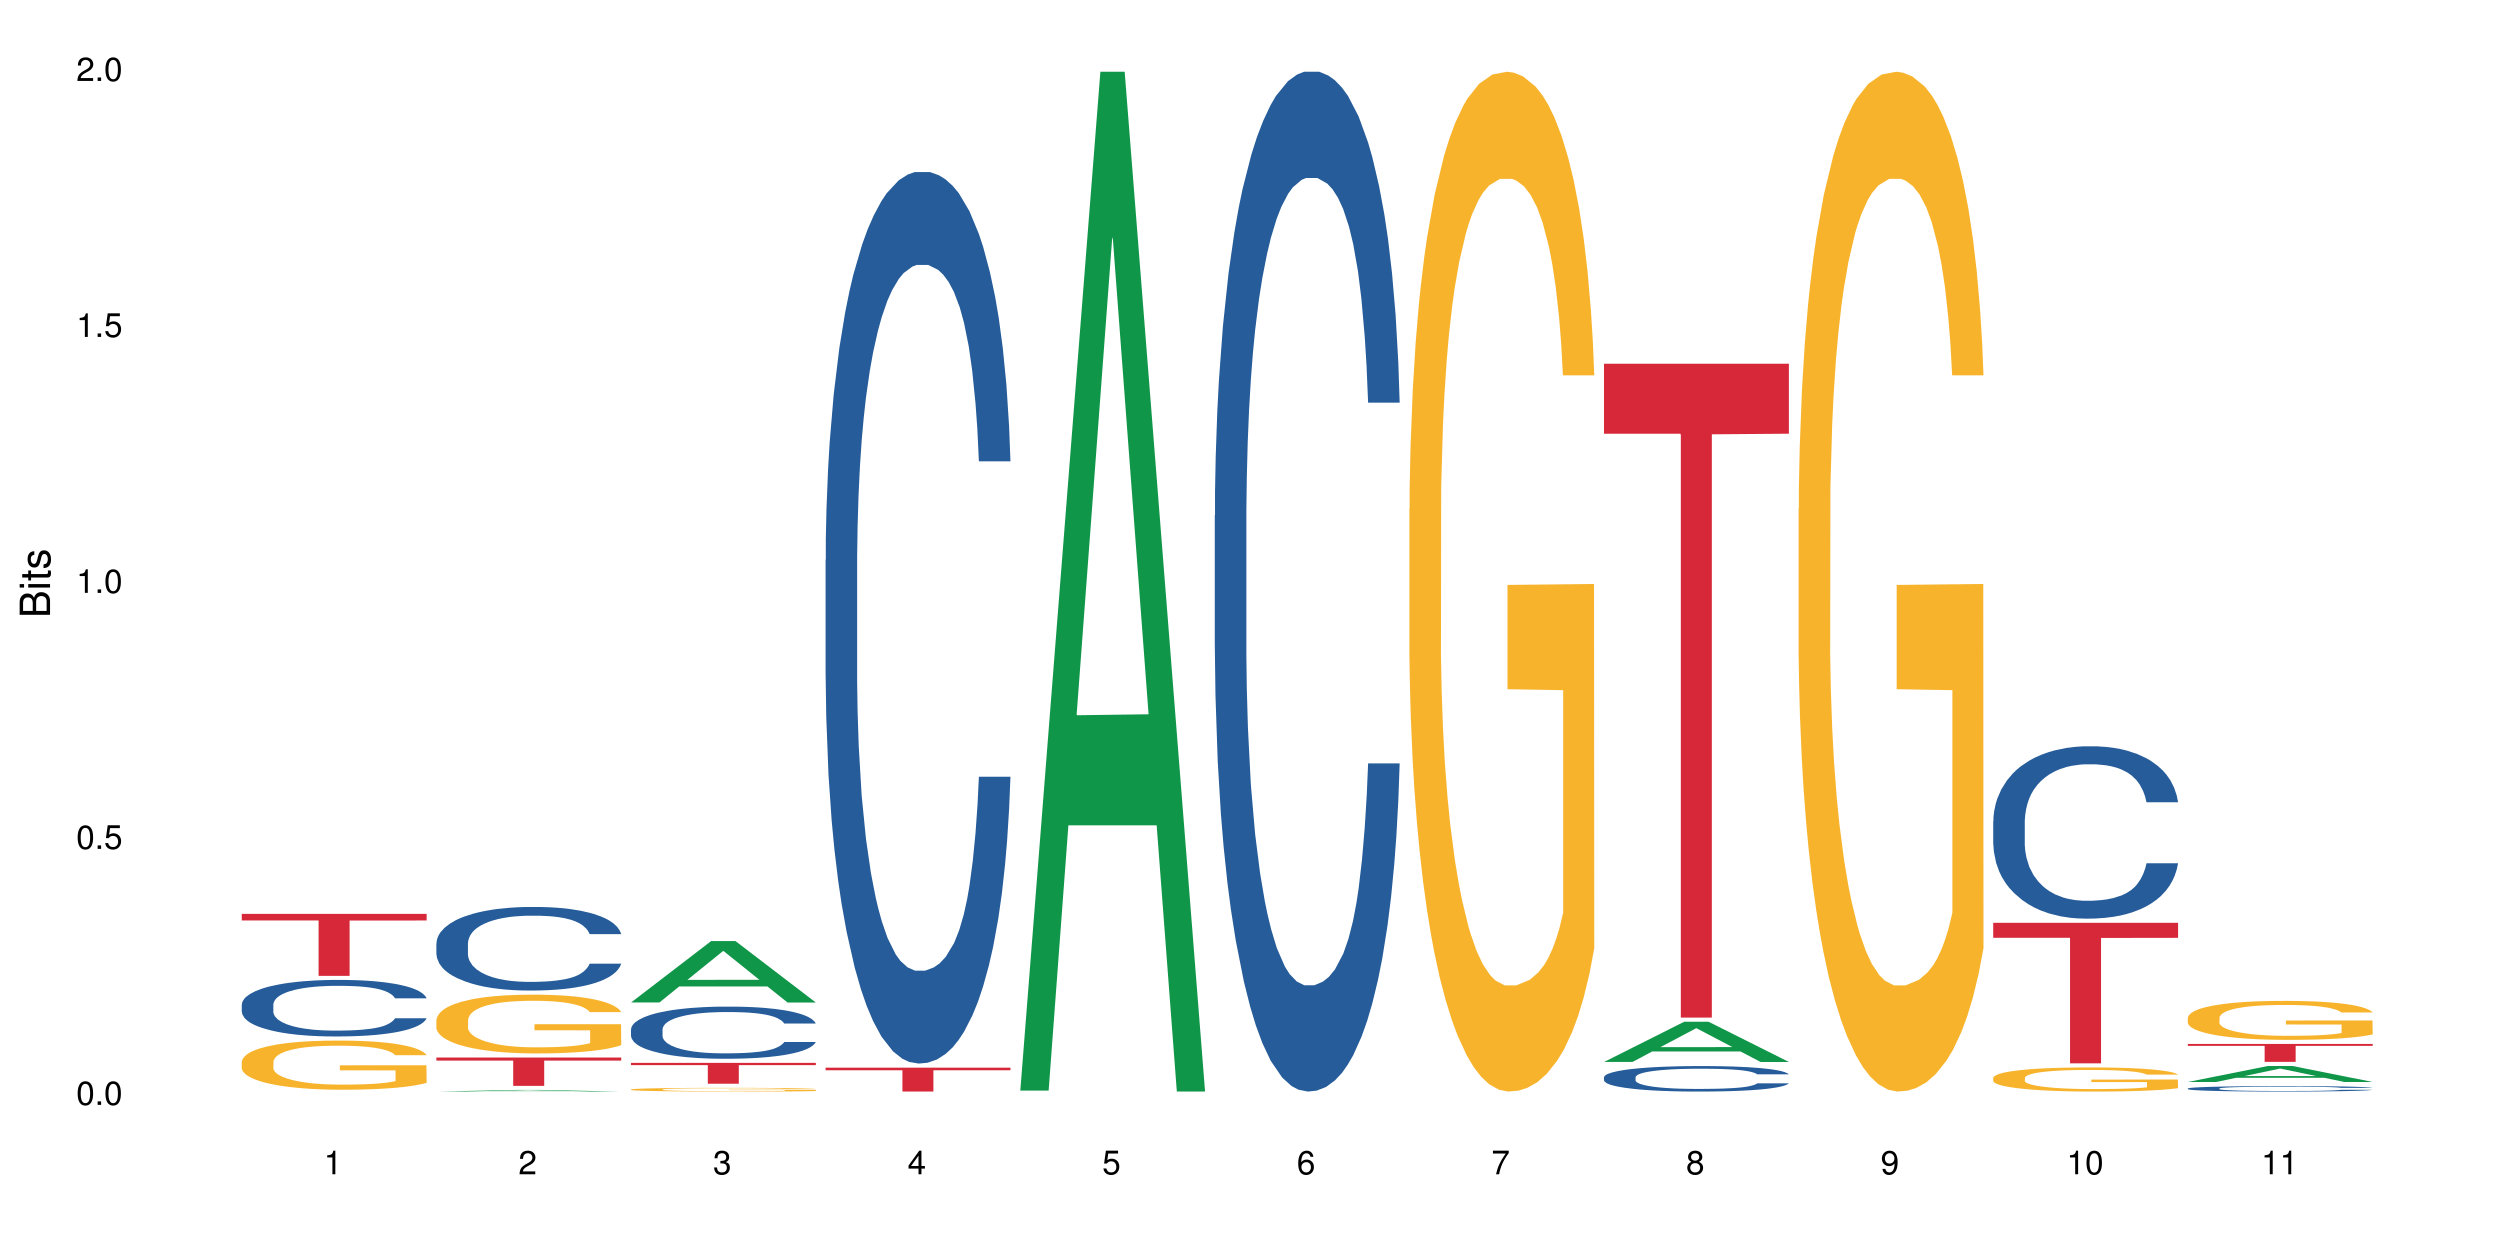<?xml version="1.0" encoding="UTF-8"?>
<svg xmlns="http://www.w3.org/2000/svg" xmlns:xlink="http://www.w3.org/1999/xlink" width="720pt" height="360pt" viewBox="0 0 720 360" version="1.1">
<defs>
<g>
<symbol overflow="visible" id="glyph0-0">
<path style="stroke:none;" d=""/>
</symbol>
<symbol overflow="visible" id="glyph0-1">
<path style="stroke:none;" d="M 2.641 -6.797 C 2 -6.797 1.422 -6.531 1.078 -6.047 C 0.641 -5.453 0.406 -4.547 0.406 -3.297 C 0.406 -1 1.188 0.219 2.641 0.219 C 4.078 0.219 4.859 -1 4.859 -3.234 C 4.859 -4.562 4.656 -5.438 4.203 -6.047 C 3.844 -6.531 3.281 -6.797 2.641 -6.797 Z M 2.641 -6.047 C 3.547 -6.047 4 -5.125 4 -3.312 C 4 -1.375 3.562 -0.484 2.625 -0.484 C 1.734 -0.484 1.281 -1.422 1.281 -3.281 C 1.281 -5.141 1.734 -6.047 2.641 -6.047 Z M 2.641 -6.047 "/>
</symbol>
<symbol overflow="visible" id="glyph0-2">
<path style="stroke:none;" d="M 1.828 -1 L 0.828 -1 L 0.828 0 L 1.828 0 Z M 1.828 -1 "/>
</symbol>
<symbol overflow="visible" id="glyph0-3">
<path style="stroke:none;" d="M 4.562 -6.797 L 1.062 -6.797 L 0.547 -3.094 L 1.328 -3.094 C 1.719 -3.562 2.047 -3.734 2.578 -3.734 C 3.484 -3.734 4.062 -3.109 4.062 -2.094 C 4.062 -1.125 3.484 -0.531 2.578 -0.531 C 1.828 -0.531 1.375 -0.906 1.188 -1.672 L 0.328 -1.672 C 0.453 -1.109 0.547 -0.844 0.75 -0.594 C 1.125 -0.078 1.828 0.219 2.594 0.219 C 3.969 0.219 4.922 -0.781 4.922 -2.219 C 4.922 -3.562 4.031 -4.484 2.719 -4.484 C 2.25 -4.484 1.859 -4.359 1.469 -4.062 L 1.734 -5.969 L 4.562 -5.969 Z M 4.562 -6.797 "/>
</symbol>
<symbol overflow="visible" id="glyph0-4">
<path style="stroke:none;" d="M 2.484 -4.844 L 2.484 0 L 3.328 0 L 3.328 -6.797 L 2.766 -6.797 C 2.469 -5.75 2.281 -5.609 0.984 -5.453 L 0.984 -4.844 Z M 2.484 -4.844 "/>
</symbol>
<symbol overflow="visible" id="glyph0-5">
<path style="stroke:none;" d="M 4.859 -0.828 L 1.281 -0.828 C 1.359 -1.391 1.672 -1.75 2.5 -2.234 L 3.469 -2.75 C 4.406 -3.266 4.906 -3.969 4.906 -4.812 C 4.906 -5.375 4.672 -5.906 4.266 -6.266 C 3.859 -6.625 3.375 -6.797 2.719 -6.797 C 1.859 -6.797 1.219 -6.5 0.844 -5.922 C 0.609 -5.562 0.5 -5.125 0.484 -4.438 L 1.328 -4.438 C 1.359 -4.906 1.406 -5.188 1.531 -5.406 C 1.75 -5.812 2.188 -6.062 2.703 -6.062 C 3.469 -6.062 4.031 -5.516 4.031 -4.781 C 4.031 -4.25 3.719 -3.797 3.125 -3.438 L 2.234 -2.938 C 0.812 -2.141 0.406 -1.5 0.328 0 L 4.859 0 Z M 4.859 -0.828 "/>
</symbol>
<symbol overflow="visible" id="glyph0-6">
<path style="stroke:none;" d="M 2.125 -3.125 L 2.578 -3.125 C 3.516 -3.125 3.984 -2.703 3.984 -1.891 C 3.984 -1.031 3.469 -0.531 2.578 -0.531 C 1.656 -0.531 1.203 -0.984 1.156 -1.969 L 0.312 -1.969 C 0.344 -1.422 0.438 -1.078 0.609 -0.766 C 0.953 -0.109 1.625 0.219 2.547 0.219 C 3.953 0.219 4.859 -0.609 4.859 -1.906 C 4.859 -2.766 4.516 -3.25 3.703 -3.516 C 4.344 -3.766 4.656 -4.25 4.656 -4.938 C 4.656 -6.109 3.875 -6.797 2.578 -6.797 C 1.203 -6.797 0.484 -6.047 0.453 -4.609 L 1.297 -4.609 C 1.312 -5.016 1.344 -5.25 1.453 -5.453 C 1.641 -5.828 2.062 -6.062 2.594 -6.062 C 3.344 -6.062 3.797 -5.625 3.797 -4.906 C 3.797 -4.422 3.609 -4.141 3.25 -3.984 C 3.016 -3.891 2.719 -3.844 2.125 -3.844 Z M 2.125 -3.125 "/>
</symbol>
<symbol overflow="visible" id="glyph0-7">
<path style="stroke:none;" d="M 3.141 -1.625 L 3.141 0 L 3.984 0 L 3.984 -1.625 L 4.984 -1.625 L 4.984 -2.391 L 3.984 -2.391 L 3.984 -6.797 L 3.359 -6.797 L 0.266 -2.516 L 0.266 -1.625 Z M 3.141 -2.391 L 1 -2.391 L 3.141 -5.359 Z M 3.141 -2.391 "/>
</symbol>
<symbol overflow="visible" id="glyph0-8">
<path style="stroke:none;" d="M 4.781 -5.031 C 4.609 -6.141 3.891 -6.797 2.844 -6.797 C 2.094 -6.797 1.422 -6.438 1.031 -5.828 C 0.609 -5.172 0.406 -4.344 0.406 -3.094 C 0.406 -1.953 0.578 -1.234 0.984 -0.625 C 1.359 -0.078 1.953 0.219 2.703 0.219 C 3.984 0.219 4.922 -0.734 4.922 -2.078 C 4.922 -3.344 4.062 -4.234 2.844 -4.234 C 2.172 -4.234 1.641 -3.969 1.281 -3.469 C 1.281 -5.125 1.828 -6.047 2.797 -6.047 C 3.391 -6.047 3.797 -5.672 3.938 -5.031 Z M 2.734 -3.484 C 3.547 -3.484 4.062 -2.922 4.062 -2 C 4.062 -1.156 3.484 -0.531 2.703 -0.531 C 1.922 -0.531 1.328 -1.188 1.328 -2.047 C 1.328 -2.891 1.906 -3.484 2.734 -3.484 Z M 2.734 -3.484 "/>
</symbol>
<symbol overflow="visible" id="glyph0-9">
<path style="stroke:none;" d="M 4.984 -6.797 L 0.438 -6.797 L 0.438 -5.969 L 4.109 -5.969 C 2.5 -3.656 1.828 -2.234 1.328 0 L 2.219 0 C 2.594 -2.172 3.453 -4.047 4.984 -6.094 Z M 4.984 -6.797 "/>
</symbol>
<symbol overflow="visible" id="glyph0-10">
<path style="stroke:none;" d="M 3.75 -3.578 C 4.453 -4 4.688 -4.344 4.688 -4.984 C 4.688 -6.047 3.844 -6.797 2.641 -6.797 C 1.438 -6.797 0.594 -6.047 0.594 -4.984 C 0.594 -4.359 0.828 -4.016 1.516 -3.578 C 0.734 -3.203 0.359 -2.641 0.359 -1.891 C 0.359 -0.641 1.297 0.219 2.641 0.219 C 3.984 0.219 4.922 -0.641 4.922 -1.875 C 4.922 -2.641 4.531 -3.203 3.75 -3.578 Z M 2.641 -6.047 C 3.359 -6.047 3.812 -5.625 3.812 -4.969 C 3.812 -4.344 3.344 -3.922 2.641 -3.922 C 1.922 -3.922 1.453 -4.344 1.453 -4.984 C 1.453 -5.625 1.922 -6.047 2.641 -6.047 Z M 2.641 -3.203 C 3.484 -3.203 4.062 -2.672 4.062 -1.875 C 4.062 -1.062 3.484 -0.531 2.625 -0.531 C 1.797 -0.531 1.219 -1.078 1.219 -1.875 C 1.219 -2.672 1.797 -3.203 2.641 -3.203 Z M 2.641 -3.203 "/>
</symbol>
<symbol overflow="visible" id="glyph0-11">
<path style="stroke:none;" d="M 0.516 -1.547 C 0.672 -0.438 1.406 0.219 2.438 0.219 C 3.188 0.219 3.859 -0.141 4.266 -0.75 C 4.688 -1.406 4.891 -2.25 4.891 -3.484 C 4.891 -4.625 4.703 -5.359 4.312 -5.953 C 3.938 -6.5 3.344 -6.797 2.594 -6.797 C 1.297 -6.797 0.359 -5.844 0.359 -4.516 C 0.359 -3.25 1.234 -2.344 2.453 -2.344 C 3.094 -2.344 3.562 -2.578 4.016 -3.109 C 4 -1.453 3.469 -0.531 2.5 -0.531 C 1.906 -0.531 1.484 -0.906 1.359 -1.547 Z M 2.578 -6.062 C 3.375 -6.062 3.969 -5.406 3.969 -4.531 C 3.969 -3.688 3.375 -3.094 2.547 -3.094 C 1.734 -3.094 1.234 -3.672 1.234 -4.578 C 1.234 -5.438 1.797 -6.062 2.578 -6.062 Z M 2.578 -6.062 "/>
</symbol>
<symbol overflow="visible" id="glyph1-0">
<path style="stroke:none;" d=""/>
</symbol>
<symbol overflow="visible" id="glyph1-1">
<path style="stroke:none;" d="M 0 -0.953 L 0 -4.891 C 0 -5.719 -0.234 -6.344 -0.734 -6.797 C -1.188 -7.234 -1.812 -7.469 -2.5 -7.469 C -3.547 -7.469 -4.188 -7 -4.625 -5.875 C -4.984 -6.672 -5.641 -7.094 -6.531 -7.094 C -7.156 -7.094 -7.734 -6.859 -8.141 -6.391 C -8.562 -5.938 -8.75 -5.344 -8.75 -4.5 L -8.75 -0.953 Z M -4.984 -2.062 L -7.766 -2.062 L -7.766 -4.219 C -7.766 -4.844 -7.688 -5.203 -7.453 -5.5 C -7.219 -5.812 -6.859 -5.969 -6.375 -5.969 C -5.906 -5.969 -5.531 -5.812 -5.297 -5.5 C -5.062 -5.203 -4.984 -4.844 -4.984 -4.219 Z M -0.984 -2.062 L -4 -2.062 L -4 -4.781 C -4 -5.328 -3.859 -5.688 -3.578 -5.953 C -3.297 -6.219 -2.922 -6.359 -2.484 -6.359 C -2.062 -6.359 -1.688 -6.219 -1.406 -5.953 C -1.109 -5.688 -0.984 -5.328 -0.984 -4.781 Z M -0.984 -2.062 "/>
</symbol>
<symbol overflow="visible" id="glyph1-2">
<path style="stroke:none;" d="M -6.281 -1.797 L -6.281 -0.797 L 0 -0.797 L 0 -1.797 Z M -8.75 -1.797 L -8.75 -0.797 L -7.484 -0.797 L -7.484 -1.797 Z M -8.75 -1.797 "/>
</symbol>
<symbol overflow="visible" id="glyph1-3">
<path style="stroke:none;" d="M -6.281 -3.047 L -6.281 -2.016 L -8.016 -2.016 L -8.016 -1.016 L -6.281 -1.016 L -6.281 -0.172 L -5.469 -0.172 L -5.469 -1.016 L -0.719 -1.016 C -0.078 -1.016 0.281 -1.453 0.281 -2.234 C 0.281 -2.469 0.25 -2.719 0.188 -3.047 L -0.641 -3.047 C -0.609 -2.922 -0.594 -2.766 -0.594 -2.562 C -0.594 -2.141 -0.719 -2.016 -1.156 -2.016 L -5.469 -2.016 L -5.469 -3.047 Z M -6.281 -3.047 "/>
</symbol>
<symbol overflow="visible" id="glyph1-4">
<path style="stroke:none;" d="M -4.531 -5.25 C -5.766 -5.25 -6.469 -4.422 -6.469 -2.969 C -6.469 -1.516 -5.719 -0.562 -4.547 -0.562 C -3.562 -0.562 -3.094 -1.062 -2.734 -2.562 L -2.516 -3.484 C -2.344 -4.188 -2.094 -4.469 -1.625 -4.469 C -1.047 -4.469 -0.641 -3.875 -0.641 -3 C -0.641 -2.453 -0.797 -2 -1.062 -1.75 C -1.25 -1.594 -1.422 -1.531 -1.875 -1.469 L -1.875 -0.406 C -0.422 -0.453 0.281 -1.266 0.281 -2.922 C 0.281 -4.5 -0.5 -5.516 -1.719 -5.516 C -2.656 -5.516 -3.172 -4.984 -3.469 -3.734 L -3.703 -2.766 C -3.891 -1.953 -4.156 -1.609 -4.594 -1.609 C -5.172 -1.609 -5.547 -2.125 -5.547 -2.938 C -5.547 -3.75 -5.203 -4.172 -4.531 -4.203 Z M -4.531 -5.25 "/>
</symbol>
</g>
</defs>
<g id="surface78876">
<rect x="0" y="0" width="720" height="360" style="fill:rgb(100%,100%,100%);fill-opacity:1;stroke:none;"/>
<path style=" stroke:none;fill-rule:nonzero;fill:rgb(14.51%,36.078%,60%);fill-opacity:1;" d="M 69.629 289.309 L 69.695 289.297 L 69.695 288.938 L 69.891 288.375 L 70.344 287.66 L 70.797 287.168 L 71.969 286.289 L 73.59 285.441 L 75.277 284.789 L 76.512 284.402 L 77.617 284.105 L 80.148 283.555 L 81.773 283.27 L 83.523 283.02 L 85.668 282.766 L 87.227 282.617 L 90.73 282.379 L 93.328 282.273 L 95.344 282.23 L 99.691 282.23 L 102.289 282.289 L 104.172 282.363 L 106.25 282.484 L 108.004 282.617 L 111.055 282.945 L 113.781 283.359 L 115.016 283.598 L 116.965 284.059 L 118.457 284.504 L 119.496 284.891 L 120.664 285.441 L 121.703 286.113 L 122.484 286.871 L 122.875 287.512 L 113.781 287.512 L 113.328 286.914 L 112.809 286.453 L 111.836 285.844 L 110.859 285.414 L 109.496 284.98 L 108.266 284.699 L 106.574 284.418 L 105.082 284.238 L 103.523 284.105 L 102.031 284.016 L 99.172 283.926 L 95.863 283.926 L 94.629 283.957 L 92.098 284.074 L 90.73 284.18 L 88.785 284.387 L 87.422 284.578 L 85.797 284.879 L 84.695 285.129 L 83.328 285.516 L 82.355 285.859 L 81.254 286.352 L 80.602 286.723 L 80.02 287.137 L 79.5 287.629 L 79.109 288.148 L 78.852 288.699 L 78.719 289.234 L 78.719 291.543 L 78.852 292.078 L 79.176 292.703 L 80.02 293.609 L 81.254 294.398 L 82.68 295.023 L 84.043 295.469 L 84.824 295.676 L 85.863 295.914 L 87.484 296.211 L 89.824 296.512 L 91.188 296.629 L 93.266 296.75 L 95.406 296.809 L 98.266 296.809 L 100.797 296.75 L 102.484 296.676 L 104.238 296.555 L 106.641 296.301 L 108.133 296.062 L 109.434 295.781 L 110.406 295.5 L 111.055 295.262 L 112.031 294.801 L 112.809 294.293 L 113.395 293.773 L 113.781 293.266 L 122.875 293.266 L 122.484 293.863 L 121.898 294.441 L 121.316 294.875 L 120.406 295.395 L 119.367 295.855 L 117.875 296.375 L 116.641 296.719 L 115.016 297.09 L 113.523 297.375 L 111.898 297.625 L 109.496 297.922 L 107.938 298.074 L 106.25 298.207 L 104.238 298.324 L 101.707 298.43 L 98.977 298.488 L 96.445 298.504 L 93.719 298.473 L 91.707 298.414 L 89.043 298.281 L 85.73 298.012 L 83.328 297.73 L 81.445 297.449 L 79.824 297.148 L 78.004 296.75 L 75.668 296.094 L 74.238 295.59 L 73.266 295.172 L 72.16 294.59 L 71.383 294.07 L 70.473 293.238 L 69.824 292.18 L 69.629 291.363 Z M 69.629 289.309 "/>
<path style=" stroke:none;fill-rule:nonzero;fill:rgb(96.863%,70.196%,16.863%);fill-opacity:1;" d="M 69.629 305.746 L 69.695 305.734 L 69.695 305.477 L 69.953 304.895 L 70.602 304.094 L 71.449 303.434 L 72.355 302.914 L 72.941 302.645 L 73.914 302.258 L 74.758 301.973 L 76.902 301.391 L 79.629 300.848 L 81.121 300.613 L 82.809 300.395 L 85.215 300.148 L 86.316 300.059 L 89.691 299.852 L 93.523 299.723 L 97.746 299.684 L 99.691 299.695 L 102.355 299.746 L 105.992 299.891 L 108.07 300.02 L 109.691 300.148 L 111.379 300.316 L 113.457 300.574 L 115.406 300.887 L 116.965 301.195 L 118.523 301.582 L 119.82 301.996 L 120.926 302.449 L 121.898 302.992 L 122.484 303.445 L 122.875 303.898 L 113.848 303.898 L 113.328 303.445 L 112.742 303.098 L 111.77 302.672 L 110.797 302.359 L 109.82 302.113 L 108.004 301.777 L 106.445 301.57 L 104.496 301.391 L 102.613 301.273 L 100.473 301.195 L 99.172 301.172 L 95.73 301.172 L 92.613 301.262 L 90.797 301.363 L 89.5 301.469 L 87.68 301.66 L 86.578 301.816 L 85.926 301.922 L 83.98 302.32 L 82.68 302.684 L 81.965 302.93 L 81.059 303.316 L 80.406 303.664 L 79.695 304.184 L 79.305 304.57 L 78.785 305.449 L 78.719 307.777 L 78.914 308.27 L 79.305 308.801 L 79.824 309.266 L 80.602 309.754 L 81.383 310.129 L 82.746 310.637 L 83.914 310.973 L 84.824 311.191 L 86.578 311.539 L 87.289 311.656 L 88.98 311.891 L 90.73 312.07 L 92.875 312.227 L 94.5 312.305 L 97.094 312.367 L 100.406 312.367 L 104.305 312.289 L 106.77 312.188 L 108.457 312.082 L 109.562 311.992 L 110.926 311.852 L 111.898 311.723 L 112.809 311.578 L 113.914 311.359 L 113.914 308.27 L 97.875 308.258 L 97.875 306.809 L 122.809 306.793 L 122.875 311.852 L 121.512 312.199 L 119.82 312.535 L 118.199 312.793 L 116.512 313.016 L 114.109 313.262 L 112.16 313.414 L 109.172 313.598 L 106.445 313.711 L 103.59 313.789 L 101.055 313.828 L 98.07 313.84 L 95.406 313.816 L 92.551 313.738 L 90.277 313.637 L 88.199 313.504 L 86.121 313.336 L 83.523 313.066 L 81.836 312.848 L 80.082 312.574 L 78.332 312.25 L 76.773 311.902 L 75.734 311.629 L 74.695 311.32 L 73.59 310.934 L 72.551 310.492 L 71.773 310.094 L 71.059 309.641 L 70.539 309.211 L 70.02 308.633 L 69.758 308.164 L 69.629 307.766 Z M 69.629 305.746 "/>
<path style=" stroke:none;fill-rule:nonzero;fill:rgb(83.922%,15.686%,22.353%);fill-opacity:1;" d="M 69.629 263.188 L 122.875 263.188 L 122.875 265.102 L 100.684 265.117 L 100.684 281.051 L 91.754 281.051 L 91.754 265.133 L 91.625 265.102 L 69.629 265.102 Z M 69.629 263.188 "/>
<path style=" stroke:none;fill-rule:nonzero;fill:rgb(6.275%,58.824%,28.235%);fill-opacity:1;" d="M 125.676 314.371 L 125.734 314.371 L 148.77 313.902 L 155.77 313.902 L 178.918 314.371 L 170.785 314.371 L 164.984 314.25 L 139.555 314.25 L 133.867 314.371 L 125.676 314.371 L 142 314.199 L 162.652 314.199 L 152.355 313.98 L 152.129 313.98 L 141.945 314.199 L 142 314.199 Z M 125.676 314.371 "/>
<path style=" stroke:none;fill-rule:nonzero;fill:rgb(14.51%,36.078%,60%);fill-opacity:1;" d="M 125.676 271.684 L 125.742 271.664 L 125.742 271.137 L 125.934 270.301 L 126.391 269.242 L 126.844 268.516 L 128.012 267.219 L 129.637 265.965 L 131.324 264.996 L 132.559 264.426 L 133.664 263.984 L 136.195 263.172 L 137.816 262.754 L 139.57 262.379 L 141.715 262.004 L 143.273 261.785 L 146.777 261.434 L 149.375 261.277 L 151.391 261.215 L 155.738 261.215 L 158.336 261.301 L 160.219 261.41 L 162.297 261.586 L 164.051 261.785 L 167.102 262.27 L 169.828 262.887 L 171.062 263.238 L 173.012 263.918 L 174.504 264.578 L 175.543 265.152 L 176.711 265.965 L 177.75 266.953 L 178.531 268.078 L 178.918 269.023 L 169.828 269.023 L 169.375 268.145 L 168.855 267.461 L 167.883 266.559 L 166.906 265.922 L 165.543 265.281 L 164.309 264.863 L 162.621 264.445 L 161.129 264.184 L 159.57 263.984 L 158.078 263.852 L 155.219 263.723 L 151.906 263.723 L 150.676 263.766 L 148.141 263.941 L 146.777 264.094 L 144.832 264.402 L 143.469 264.688 L 141.844 265.129 L 140.738 265.504 L 139.375 266.074 L 138.402 266.582 L 137.297 267.309 L 136.648 267.855 L 136.066 268.473 L 135.547 269.199 L 135.156 269.969 L 134.895 270.781 L 134.766 271.574 L 134.766 274.984 L 134.895 275.777 L 135.219 276.699 L 136.066 278.043 L 137.297 279.211 L 138.727 280.133 L 140.09 280.793 L 140.871 281.102 L 141.91 281.453 L 143.531 281.895 L 145.871 282.332 L 147.234 282.508 L 149.312 282.684 L 151.453 282.773 L 154.312 282.773 L 156.844 282.684 L 158.531 282.574 L 160.285 282.398 L 162.688 282.023 L 164.18 281.672 L 165.48 281.254 L 166.453 280.836 L 167.102 280.484 L 168.074 279.805 L 168.855 279.055 L 169.441 278.285 L 169.828 277.535 L 178.918 277.535 L 178.531 278.418 L 177.945 279.273 L 177.363 279.914 L 176.453 280.684 L 175.414 281.363 L 173.922 282.137 L 172.688 282.641 L 171.062 283.191 L 169.57 283.609 L 167.945 283.984 L 165.543 284.422 L 163.984 284.645 L 162.297 284.84 L 160.285 285.016 L 157.754 285.172 L 155.023 285.258 L 152.492 285.281 L 149.766 285.238 L 147.754 285.148 L 145.09 284.949 L 141.777 284.555 L 139.375 284.137 L 137.492 283.719 L 135.871 283.277 L 134.051 282.684 L 131.715 281.719 L 130.285 280.969 L 129.312 280.352 L 128.207 279.496 L 127.43 278.727 L 126.52 277.492 L 125.871 275.93 L 125.676 274.723 Z M 125.676 271.684 "/>
<path style=" stroke:none;fill-rule:nonzero;fill:rgb(96.863%,70.196%,16.863%);fill-opacity:1;" d="M 125.676 293.715 L 125.742 293.699 L 125.742 293.387 L 126 292.691 L 126.648 291.734 L 127.492 290.945 L 128.402 290.328 L 128.988 290 L 129.961 289.539 L 130.805 289.199 L 132.949 288.5 L 135.676 287.852 L 137.168 287.574 L 138.855 287.312 L 141.258 287.016 L 142.363 286.91 L 145.738 286.66 L 149.57 286.508 L 153.793 286.461 L 155.738 286.477 L 158.402 286.539 L 162.039 286.707 L 164.117 286.863 L 165.738 287.016 L 167.426 287.219 L 169.504 287.527 L 171.453 287.898 L 173.012 288.27 L 174.57 288.734 L 175.867 289.23 L 176.973 289.77 L 177.945 290.418 L 178.531 290.961 L 178.918 291.5 L 169.895 291.5 L 169.375 290.961 L 168.789 290.543 L 167.816 290.031 L 166.844 289.66 L 165.867 289.367 L 164.051 288.965 L 162.492 288.719 L 160.543 288.5 L 158.66 288.363 L 156.52 288.27 L 155.219 288.238 L 151.777 288.238 L 148.66 288.348 L 146.844 288.473 L 145.543 288.594 L 143.727 288.828 L 142.621 289.012 L 141.973 289.137 L 140.027 289.613 L 138.727 290.047 L 138.012 290.344 L 137.105 290.805 L 136.453 291.223 L 135.738 291.844 L 135.352 292.305 L 134.832 293.359 L 134.766 296.141 L 134.961 296.73 L 135.352 297.363 L 135.871 297.918 L 136.648 298.508 L 137.43 298.957 L 138.793 299.559 L 139.961 299.961 L 140.871 300.223 L 142.621 300.641 L 143.336 300.781 L 145.023 301.059 L 146.777 301.273 L 148.922 301.461 L 150.543 301.555 L 153.141 301.629 L 156.453 301.629 L 160.348 301.539 L 162.816 301.414 L 164.504 301.289 L 165.609 301.184 L 166.973 301.012 L 167.945 300.855 L 168.855 300.688 L 169.961 300.426 L 169.961 296.73 L 153.922 296.715 L 153.922 294.98 L 178.855 294.965 L 178.918 301.012 L 177.555 301.43 L 175.867 301.832 L 174.246 302.141 L 172.555 302.402 L 170.152 302.699 L 168.207 302.883 L 165.219 303.102 L 162.492 303.238 L 159.637 303.332 L 157.102 303.379 L 154.117 303.395 L 151.453 303.363 L 148.598 303.27 L 146.324 303.145 L 144.246 302.992 L 142.168 302.789 L 139.57 302.465 L 137.883 302.203 L 136.129 301.879 L 134.375 301.492 L 132.816 301.074 L 131.777 300.75 L 130.742 300.379 L 129.637 299.914 L 128.598 299.387 L 127.82 298.91 L 127.105 298.367 L 126.586 297.855 L 126.066 297.16 L 125.805 296.605 L 125.676 296.125 Z M 125.676 293.715 "/>
<path style=" stroke:none;fill-rule:nonzero;fill:rgb(83.922%,15.686%,22.353%);fill-opacity:1;" d="M 125.676 304.574 L 178.918 304.574 L 178.918 305.445 L 156.73 305.453 L 156.73 312.723 L 147.801 312.723 L 147.801 305.461 L 147.672 305.445 L 125.676 305.445 Z M 125.676 304.574 "/>
<path style=" stroke:none;fill-rule:nonzero;fill:rgb(6.275%,58.824%,28.235%);fill-opacity:1;" d="M 181.723 288.715 L 181.777 288.699 L 204.816 271.023 L 211.812 271.023 L 234.965 288.734 L 226.832 288.734 L 221.031 284.109 L 195.602 284.109 L 189.914 288.715 L 181.723 288.715 L 198.047 282.199 L 218.695 282.18 L 208.402 273.914 L 208.289 273.898 L 208.172 273.949 L 197.992 282.18 L 198.047 282.199 Z M 181.723 288.715 "/>
<path style=" stroke:none;fill-rule:nonzero;fill:rgb(14.51%,36.078%,60%);fill-opacity:1;" d="M 181.723 296.445 L 181.785 296.43 L 181.785 296.102 L 181.98 295.582 L 182.438 294.922 L 182.891 294.469 L 184.059 293.66 L 185.684 292.879 L 187.371 292.273 L 188.605 291.918 L 189.707 291.641 L 192.242 291.133 L 193.863 290.875 L 195.617 290.641 L 197.762 290.406 L 199.32 290.27 L 202.824 290.051 L 205.422 289.953 L 207.434 289.914 L 211.785 289.914 L 214.383 289.969 L 216.266 290.035 L 218.344 290.145 L 220.098 290.27 L 223.148 290.57 L 225.875 290.957 L 227.109 291.176 L 229.059 291.602 L 230.551 292.012 L 231.59 292.371 L 232.758 292.879 L 233.797 293.496 L 234.578 294.195 L 234.965 294.785 L 225.875 294.785 L 225.422 294.234 L 224.902 293.809 L 223.926 293.246 L 222.953 292.848 L 221.59 292.453 L 220.355 292.191 L 218.668 291.93 L 217.176 291.766 L 215.617 291.641 L 214.121 291.559 L 211.266 291.477 L 207.953 291.477 L 206.723 291.504 L 204.188 291.613 L 202.824 291.711 L 200.875 291.902 L 199.512 292.082 L 197.891 292.355 L 196.785 292.59 L 195.422 292.945 L 194.449 293.262 L 193.344 293.715 L 192.695 294.059 L 192.109 294.441 L 191.59 294.895 L 191.203 295.375 L 190.941 295.883 L 190.812 296.375 L 190.812 298.504 L 190.941 298.996 L 191.266 299.574 L 192.109 300.41 L 193.344 301.137 L 194.773 301.715 L 196.137 302.125 L 196.918 302.316 L 197.953 302.539 L 199.578 302.812 L 201.914 303.086 L 203.281 303.195 L 205.355 303.305 L 207.5 303.359 L 210.355 303.359 L 212.891 303.305 L 214.578 303.238 L 216.332 303.129 L 218.734 302.895 L 220.227 302.676 L 221.523 302.414 L 222.5 302.152 L 223.148 301.934 L 224.121 301.508 L 224.902 301.043 L 225.484 300.562 L 225.875 300.094 L 234.965 300.094 L 234.578 300.645 L 233.992 301.18 L 233.406 301.578 L 232.5 302.059 L 231.461 302.484 L 229.965 302.965 L 228.734 303.277 L 227.109 303.621 L 225.617 303.883 L 223.992 304.117 L 221.59 304.391 L 220.031 304.527 L 218.344 304.652 L 216.332 304.762 L 213.797 304.855 L 211.07 304.91 L 208.539 304.926 L 205.812 304.898 L 203.801 304.844 L 201.137 304.719 L 197.824 304.473 L 195.422 304.211 L 193.539 303.949 L 191.918 303.676 L 190.098 303.305 L 187.762 302.703 L 186.332 302.234 L 185.359 301.852 L 184.254 301.316 L 183.477 300.836 L 182.566 300.066 L 181.918 299.094 L 181.723 298.34 Z M 181.723 296.445 "/>
<path style=" stroke:none;fill-rule:nonzero;fill:rgb(96.863%,70.196%,16.863%);fill-opacity:1;" d="M 181.723 313.758 L 181.785 313.758 L 181.785 313.738 L 182.047 313.695 L 182.695 313.633 L 183.539 313.586 L 184.449 313.547 L 185.035 313.523 L 186.008 313.496 L 186.852 313.473 L 188.996 313.43 L 191.723 313.391 L 193.215 313.371 L 194.902 313.355 L 197.305 313.336 L 198.41 313.328 L 201.785 313.312 L 205.617 313.305 L 209.836 313.301 L 211.785 313.301 L 214.449 313.305 L 218.082 313.316 L 220.16 313.328 L 221.785 313.336 L 223.473 313.348 L 225.551 313.367 L 227.5 313.391 L 229.059 313.414 L 230.617 313.445 L 231.914 313.477 L 233.02 313.512 L 233.992 313.551 L 234.578 313.586 L 234.965 313.621 L 225.941 313.621 L 225.422 313.586 L 224.836 313.559 L 223.863 313.527 L 222.891 313.504 L 221.914 313.484 L 220.098 313.461 L 218.539 313.445 L 216.59 313.43 L 214.707 313.422 L 212.566 313.414 L 207.824 313.414 L 204.707 313.422 L 202.891 313.43 L 201.59 313.438 L 199.773 313.449 L 198.668 313.461 L 198.02 313.469 L 196.07 313.5 L 194.773 313.527 L 194.059 313.547 L 193.148 313.574 L 192.5 313.602 L 191.785 313.641 L 191.398 313.672 L 190.879 313.738 L 190.812 313.914 L 191.008 313.949 L 191.398 313.988 L 191.918 314.023 L 192.695 314.062 L 193.477 314.09 L 194.84 314.129 L 196.008 314.152 L 196.918 314.172 L 198.668 314.195 L 199.383 314.207 L 201.07 314.223 L 202.824 314.238 L 204.969 314.25 L 206.59 314.254 L 209.188 314.258 L 212.5 314.258 L 216.395 314.254 L 218.863 314.246 L 220.551 314.238 L 221.656 314.23 L 223.02 314.219 L 223.992 314.211 L 224.902 314.199 L 226.004 314.184 L 226.004 313.949 L 209.969 313.949 L 209.969 313.84 L 234.902 313.84 L 234.965 314.219 L 233.602 314.246 L 231.914 314.273 L 230.293 314.293 L 228.602 314.309 L 226.199 314.328 L 224.254 314.34 L 221.266 314.352 L 218.539 314.359 L 215.68 314.367 L 213.148 314.371 L 210.164 314.371 L 207.5 314.367 L 204.645 314.363 L 202.371 314.355 L 198.215 314.332 L 195.617 314.312 L 193.93 314.297 L 190.422 314.25 L 188.863 314.223 L 187.824 314.203 L 186.785 314.18 L 185.684 314.152 L 184.645 314.117 L 183.863 314.086 L 183.152 314.055 L 182.633 314.02 L 182.113 313.977 L 181.852 313.941 L 181.723 313.91 Z M 181.723 313.758 "/>
<path style=" stroke:none;fill-rule:nonzero;fill:rgb(83.922%,15.686%,22.353%);fill-opacity:1;" d="M 181.723 306.105 L 234.965 306.105 L 234.965 306.75 L 212.777 306.754 L 212.777 312.121 L 203.848 312.121 L 203.848 306.762 L 203.719 306.75 L 181.723 306.75 Z M 181.723 306.105 "/>
<path style=" stroke:none;fill-rule:nonzero;fill:rgb(14.51%,36.078%,60%);fill-opacity:1;" d="M 237.77 161.266 L 237.832 161.031 L 237.832 155.398 L 238.027 146.48 L 238.484 135.215 L 238.938 127.469 L 240.105 113.621 L 241.73 100.242 L 243.418 89.918 L 244.652 83.816 L 245.754 79.121 L 248.289 70.438 L 249.91 65.977 L 251.664 61.988 L 253.805 57.996 L 255.363 55.652 L 258.871 51.895 L 261.469 50.254 L 263.48 49.547 L 267.832 49.547 L 270.43 50.488 L 272.312 51.66 L 274.391 53.539 L 276.145 55.652 L 279.195 60.812 L 281.922 67.387 L 283.156 71.141 L 285.105 78.418 L 286.598 85.457 L 287.637 91.559 L 288.805 100.242 L 289.844 110.805 L 290.621 122.773 L 291.012 132.867 L 281.922 132.867 L 281.469 123.48 L 280.949 116.203 L 279.973 106.582 L 279 99.773 L 277.637 92.969 L 276.402 88.508 L 274.715 84.051 L 273.223 81.234 L 271.664 79.121 L 270.168 77.711 L 267.312 76.305 L 264 76.305 L 262.766 76.773 L 260.234 78.652 L 258.871 80.293 L 256.922 83.578 L 255.559 86.633 L 253.938 91.324 L 252.832 95.316 L 251.469 101.418 L 250.496 106.816 L 249.391 114.559 L 248.742 120.43 L 248.156 127 L 247.637 134.746 L 247.25 142.961 L 246.988 151.645 L 246.859 160.094 L 246.859 196.469 L 246.988 204.918 L 247.312 214.777 L 248.156 229.094 L 249.391 241.531 L 250.82 251.391 L 252.184 258.43 L 252.961 261.719 L 254 265.473 L 255.625 270.168 L 257.961 274.859 L 259.324 276.738 L 261.402 278.617 L 263.547 279.555 L 266.402 279.555 L 268.938 278.617 L 270.625 277.441 L 272.379 275.562 L 274.781 271.574 L 276.273 267.82 L 277.57 263.359 L 278.547 258.902 L 279.195 255.145 L 280.168 247.871 L 280.949 239.891 L 281.531 231.676 L 281.922 223.695 L 291.012 223.695 L 290.621 233.082 L 290.039 242.238 L 289.453 249.043 L 288.547 257.258 L 287.508 264.535 L 286.012 272.746 L 284.777 278.145 L 283.156 284.012 L 281.664 288.473 L 280.039 292.461 L 277.637 297.156 L 276.078 299.504 L 274.391 301.617 L 272.379 303.492 L 269.844 305.137 L 267.117 306.074 L 264.586 306.309 L 261.859 305.84 L 259.844 304.902 L 257.184 302.789 L 253.871 298.566 L 251.469 294.105 L 249.586 289.645 L 247.961 284.953 L 246.145 278.617 L 243.809 268.289 L 242.379 260.309 L 241.406 253.738 L 240.301 244.582 L 239.523 236.371 L 238.613 223.227 L 237.965 206.562 L 237.77 193.652 Z M 237.77 161.266 "/>
<path style=" stroke:none;fill-rule:nonzero;fill:rgb(83.922%,15.686%,22.353%);fill-opacity:1;" d="M 237.77 307.488 L 291.012 307.488 L 291.012 308.227 L 268.82 308.234 L 268.82 314.371 L 259.895 314.371 L 259.895 308.238 L 259.766 308.227 L 237.77 308.227 Z M 237.77 307.488 "/>
<path style=" stroke:none;fill-rule:nonzero;fill:rgb(6.275%,58.824%,28.235%);fill-opacity:1;" d="M 293.816 314.094 L 293.871 313.82 L 316.91 20.664 L 323.906 20.664 L 347.059 314.371 L 338.926 314.371 L 333.121 237.703 L 307.695 237.703 L 302.008 314.094 L 293.816 314.094 L 310.141 205.988 L 330.789 205.711 L 320.492 68.648 L 320.379 68.375 L 320.266 69.199 L 310.082 205.711 L 310.141 205.988 Z M 293.816 314.094 "/>
<path style=" stroke:none;fill-rule:nonzero;fill:rgb(14.51%,36.078%,60%);fill-opacity:1;" d="M 349.859 148.457 L 349.926 148.188 L 349.926 141.742 L 350.121 131.543 L 350.574 118.656 L 351.031 109.797 L 352.199 93.957 L 353.82 78.652 L 355.512 66.84 L 356.742 59.859 L 357.848 54.492 L 360.379 44.559 L 362.004 39.457 L 363.758 34.891 L 365.898 30.328 L 367.457 27.645 L 370.965 23.348 L 373.562 21.469 L 375.574 20.664 L 379.926 20.664 L 382.523 21.738 L 384.406 23.078 L 386.484 25.227 L 388.234 27.645 L 391.289 33.551 L 394.016 41.066 L 395.25 45.363 L 397.195 53.684 L 398.691 61.738 L 399.73 68.719 L 400.898 78.652 L 401.938 90.734 L 402.715 104.426 L 403.105 115.969 L 394.016 115.969 L 393.559 105.23 L 393.039 96.91 L 392.066 85.902 L 391.094 78.117 L 389.73 70.332 L 388.496 65.23 L 386.809 60.129 L 385.312 56.906 L 383.754 54.492 L 382.262 52.879 L 379.406 51.27 L 376.094 51.27 L 374.859 51.805 L 372.328 53.953 L 370.965 55.832 L 369.016 59.59 L 367.652 63.082 L 366.027 68.449 L 364.926 73.016 L 363.562 79.996 L 362.586 86.172 L 361.484 95.031 L 360.836 101.742 L 360.25 109.258 L 359.73 118.117 L 359.34 127.516 L 359.082 137.449 L 358.953 147.113 L 358.953 188.727 L 359.082 198.391 L 359.406 209.668 L 360.25 226.043 L 361.484 240.273 L 362.914 251.547 L 364.277 259.602 L 365.055 263.359 L 366.094 267.656 L 367.719 273.027 L 370.055 278.395 L 371.418 280.543 L 373.496 282.691 L 375.641 283.766 L 378.496 283.766 L 381.027 282.691 L 382.715 281.348 L 384.469 279.199 L 386.871 274.637 L 388.367 270.34 L 389.664 265.242 L 390.637 260.141 L 391.289 255.844 L 392.262 247.52 L 393.039 238.395 L 393.625 228.996 L 394.016 219.867 L 403.105 219.867 L 402.715 230.609 L 402.133 241.078 L 401.547 248.863 L 400.637 258.262 L 399.598 266.582 L 398.105 275.98 L 396.871 282.152 L 395.25 288.867 L 393.754 293.969 L 392.133 298.531 L 389.73 303.898 L 388.172 306.586 L 386.484 309 L 384.469 311.148 L 381.938 313.027 L 379.211 314.102 L 376.68 314.371 L 373.949 313.832 L 371.938 312.762 L 369.277 310.344 L 365.965 305.512 L 363.562 300.41 L 361.68 295.309 L 360.055 289.941 L 358.238 282.691 L 355.898 270.879 L 354.473 261.75 L 353.496 254.234 L 352.395 243.762 L 351.613 234.367 L 350.707 219.332 L 350.055 200.27 L 349.859 185.504 Z M 349.859 148.457 "/>
<path style=" stroke:none;fill-rule:nonzero;fill:rgb(96.863%,70.196%,16.863%);fill-opacity:1;" d="M 405.906 146.461 L 405.973 146.191 L 405.973 140.828 L 406.23 128.758 L 406.883 112.129 L 407.727 98.449 L 408.633 87.719 L 409.219 82.086 L 410.191 74.039 L 411.039 68.141 L 413.18 56.07 L 415.906 44.805 L 417.402 39.977 L 419.09 35.414 L 421.492 30.32 L 422.594 28.441 L 425.973 24.148 L 429.801 21.469 L 434.023 20.664 L 435.973 20.93 L 438.633 22.004 L 442.27 24.953 L 444.348 27.637 L 445.969 30.32 L 447.66 33.805 L 449.738 39.172 L 451.684 45.609 L 453.242 52.047 L 454.801 60.094 L 456.102 68.676 L 457.203 78.062 L 458.176 89.328 L 458.762 98.715 L 459.152 108.105 L 450.125 108.105 L 449.605 98.715 L 449.023 91.477 L 448.047 82.625 L 447.074 76.188 L 446.102 71.09 L 444.281 64.117 L 442.723 59.824 L 440.777 56.07 L 438.895 53.656 L 436.75 52.047 L 435.453 51.508 L 432.012 51.508 L 428.895 53.387 L 427.074 55.531 L 425.777 57.68 L 423.957 61.703 L 422.855 64.922 L 422.207 67.066 L 420.258 75.383 L 418.957 82.891 L 418.246 87.988 L 417.336 96.035 L 416.688 103.277 L 415.973 114.004 L 415.582 122.051 L 415.062 140.293 L 414.996 188.574 L 415.191 198.766 L 415.582 209.762 L 416.102 219.418 L 416.883 229.609 L 417.66 237.391 L 419.023 247.852 L 420.191 254.824 L 421.102 259.383 L 422.855 266.625 L 423.57 269.039 L 425.258 273.867 L 427.012 277.625 L 429.152 280.844 L 430.777 282.453 L 433.375 283.793 L 436.684 283.793 L 440.582 282.184 L 443.047 280.039 L 444.738 277.891 L 445.84 276.016 L 447.203 273.062 L 448.18 270.383 L 449.086 267.43 L 450.191 262.871 L 450.191 198.766 L 434.152 198.496 L 434.152 168.457 L 459.086 168.188 L 459.152 273.062 L 457.789 280.305 L 456.102 287.281 L 454.477 292.645 L 452.789 297.203 L 450.387 302.301 L 448.438 305.52 L 445.449 309.273 L 442.723 311.688 L 439.867 313.297 L 437.336 314.102 L 434.348 314.371 L 431.684 313.836 L 428.828 312.227 L 426.555 310.078 L 424.477 307.398 L 422.398 303.91 L 419.805 298.277 L 418.113 293.719 L 416.363 288.086 L 414.609 281.379 L 413.051 274.137 L 412.012 268.504 L 410.973 262.066 L 409.867 254.02 L 408.828 244.898 L 408.051 236.586 L 407.336 227.195 L 406.816 218.344 L 406.297 206.277 L 406.039 196.621 L 405.906 188.305 Z M 405.906 146.461 "/>
<path style=" stroke:none;fill-rule:nonzero;fill:rgb(6.275%,58.824%,28.235%);fill-opacity:1;" d="M 461.953 305.844 L 462.012 305.832 L 485.051 294.258 L 492.047 294.258 L 515.199 305.852 L 507.062 305.852 L 501.262 302.828 L 475.832 302.828 L 470.145 305.844 L 461.953 305.844 L 478.281 301.574 L 498.93 301.562 L 488.633 296.152 L 488.52 296.141 L 488.406 296.172 L 478.223 301.562 L 478.281 301.574 Z M 461.953 305.844 "/>
<path style=" stroke:none;fill-rule:nonzero;fill:rgb(14.51%,36.078%,60%);fill-opacity:1;" d="M 461.953 310.227 L 462.02 310.219 L 462.02 310.059 L 462.215 309.805 L 462.668 309.48 L 463.121 309.258 L 464.293 308.863 L 465.914 308.48 L 467.602 308.188 L 468.836 308.012 L 469.941 307.879 L 472.473 307.629 L 474.098 307.504 L 475.848 307.387 L 477.992 307.273 L 479.551 307.207 L 483.059 307.102 L 485.652 307.055 L 487.668 307.031 L 492.016 307.031 L 494.613 307.059 L 496.496 307.094 L 498.574 307.148 L 500.328 307.207 L 503.379 307.355 L 506.109 307.543 L 507.34 307.648 L 509.289 307.859 L 510.781 308.059 L 511.82 308.234 L 512.992 308.48 L 514.027 308.785 L 514.809 309.125 L 515.199 309.414 L 506.109 309.414 L 505.652 309.145 L 505.133 308.938 L 504.16 308.664 L 503.188 308.469 L 501.82 308.273 L 500.59 308.145 L 498.898 308.02 L 497.406 307.938 L 495.848 307.879 L 494.355 307.836 L 491.496 307.797 L 488.188 307.797 L 486.953 307.812 L 484.422 307.863 L 483.059 307.91 L 481.109 308.004 L 479.746 308.094 L 478.121 308.227 L 477.02 308.34 L 475.656 308.516 L 474.68 308.668 L 473.578 308.891 L 472.926 309.059 L 472.344 309.246 L 471.824 309.469 L 471.434 309.703 L 471.176 309.949 L 471.043 310.191 L 471.043 311.23 L 471.176 311.473 L 471.5 311.754 L 472.344 312.164 L 473.578 312.52 L 475.004 312.801 L 476.367 313.004 L 477.148 313.098 L 478.188 313.203 L 479.809 313.336 L 482.148 313.473 L 483.512 313.527 L 485.59 313.578 L 487.73 313.605 L 490.59 313.605 L 493.121 313.578 L 494.809 313.547 L 496.562 313.492 L 498.965 313.379 L 500.457 313.27 L 501.758 313.145 L 502.73 313.016 L 503.379 312.91 L 504.355 312.699 L 505.133 312.473 L 505.719 312.238 L 506.109 312.008 L 515.199 312.008 L 514.809 312.277 L 514.223 312.539 L 513.641 312.734 L 512.73 312.969 L 511.691 313.176 L 510.199 313.41 L 508.965 313.566 L 507.34 313.734 L 505.848 313.859 L 504.223 313.977 L 501.82 314.109 L 500.262 314.176 L 498.574 314.238 L 496.562 314.289 L 494.031 314.336 L 491.305 314.363 L 488.77 314.371 L 486.043 314.355 L 484.031 314.332 L 481.367 314.27 L 478.059 314.148 L 475.656 314.023 L 473.77 313.895 L 472.148 313.762 L 470.332 313.578 L 467.992 313.285 L 466.562 313.055 L 465.59 312.867 L 464.484 312.605 L 463.707 312.371 L 462.797 311.996 L 462.148 311.52 L 461.953 311.152 Z M 461.953 310.227 "/>
<path style=" stroke:none;fill-rule:nonzero;fill:rgb(83.922%,15.686%,22.353%);fill-opacity:1;" d="M 461.953 104.746 L 515.199 104.746 L 515.199 124.906 L 493.008 125.082 L 493.008 293.078 L 484.078 293.078 L 484.078 125.258 L 483.949 124.906 L 461.953 124.906 Z M 461.953 104.746 "/>
<path style=" stroke:none;fill-rule:nonzero;fill:rgb(96.863%,70.196%,16.863%);fill-opacity:1;" d="M 518 146.461 L 518.066 146.191 L 518.066 140.828 L 518.324 128.758 L 518.973 112.129 L 519.816 98.449 L 520.727 87.719 L 521.312 82.086 L 522.285 74.039 L 523.129 68.141 L 525.273 56.07 L 528 44.805 L 529.492 39.977 L 531.18 35.414 L 533.582 30.32 L 534.688 28.441 L 538.062 24.148 L 541.895 21.469 L 546.117 20.664 L 548.062 20.93 L 550.727 22.004 L 554.363 24.953 L 556.441 27.637 L 558.062 30.32 L 559.75 33.805 L 561.828 39.172 L 563.777 45.609 L 565.336 52.047 L 566.895 60.094 L 568.191 68.676 L 569.297 78.062 L 570.27 89.328 L 570.855 98.715 L 571.246 108.105 L 562.219 108.105 L 561.699 98.715 L 561.113 91.477 L 560.141 82.625 L 559.168 76.188 L 558.191 71.09 L 556.375 64.117 L 554.816 59.824 L 552.867 56.07 L 550.984 53.656 L 548.844 52.047 L 547.543 51.508 L 544.102 51.508 L 540.984 53.387 L 539.168 55.531 L 537.871 57.68 L 536.051 61.703 L 534.949 64.922 L 534.297 67.066 L 532.352 75.383 L 531.051 82.891 L 530.336 87.988 L 529.43 96.035 L 528.777 103.277 L 528.066 114.004 L 527.676 122.051 L 527.156 140.293 L 527.09 188.574 L 527.285 198.766 L 527.676 209.762 L 528.195 219.418 L 528.973 229.609 L 529.754 237.391 L 531.117 247.852 L 532.285 254.824 L 533.195 259.383 L 534.949 266.625 L 535.66 269.039 L 537.352 273.867 L 539.102 277.625 L 541.246 280.844 L 542.867 282.453 L 545.465 283.793 L 548.777 283.793 L 552.672 282.184 L 555.141 280.039 L 556.828 277.891 L 557.934 276.016 L 559.297 273.062 L 560.27 270.383 L 561.18 267.43 L 562.285 262.871 L 562.285 198.766 L 546.246 198.496 L 546.246 168.457 L 571.18 168.188 L 571.246 273.062 L 569.879 280.305 L 568.191 287.281 L 566.57 292.645 L 564.883 297.203 L 562.477 302.301 L 560.531 305.52 L 557.543 309.273 L 554.816 311.688 L 551.961 313.297 L 549.426 314.102 L 546.441 314.371 L 543.777 313.836 L 540.922 312.227 L 538.648 310.078 L 536.57 307.398 L 534.492 303.91 L 531.895 298.277 L 530.207 293.719 L 528.453 288.086 L 526.699 281.379 L 525.145 274.137 L 524.105 268.504 L 523.066 262.066 L 521.961 254.02 L 520.922 244.898 L 520.145 236.586 L 519.43 227.195 L 518.91 218.344 L 518.391 206.277 L 518.129 196.621 L 518 188.305 Z M 518 146.461 "/>
<path style=" stroke:none;fill-rule:nonzero;fill:rgb(14.51%,36.078%,60%);fill-opacity:1;" d="M 574.047 236.543 L 574.113 236.5 L 574.113 235.41 L 574.305 233.688 L 574.762 231.508 L 575.215 230.012 L 576.383 227.336 L 578.008 224.75 L 579.695 222.754 L 580.93 221.574 L 582.035 220.668 L 584.566 218.988 L 586.188 218.129 L 587.941 217.355 L 590.086 216.586 L 591.645 216.133 L 595.148 215.406 L 597.746 215.086 L 599.758 214.953 L 604.109 214.953 L 606.707 215.133 L 608.59 215.359 L 610.668 215.723 L 612.422 216.133 L 615.473 217.129 L 618.199 218.398 L 619.434 219.125 L 621.383 220.531 L 622.875 221.891 L 623.914 223.07 L 625.082 224.75 L 626.121 226.793 L 626.902 229.105 L 627.289 231.055 L 618.199 231.055 L 617.746 229.242 L 617.227 227.836 L 616.254 225.977 L 615.277 224.66 L 613.914 223.344 L 612.68 222.48 L 610.992 221.621 L 609.5 221.074 L 607.941 220.668 L 606.449 220.395 L 603.59 220.125 L 600.277 220.125 L 599.047 220.215 L 596.512 220.578 L 595.148 220.895 L 593.203 221.531 L 591.84 222.121 L 590.215 223.027 L 589.109 223.797 L 587.746 224.977 L 586.773 226.02 L 585.668 227.516 L 585.02 228.652 L 584.438 229.922 L 583.918 231.418 L 583.527 233.008 L 583.266 234.684 L 583.137 236.316 L 583.137 243.348 L 583.266 244.984 L 583.59 246.887 L 584.438 249.656 L 585.668 252.059 L 587.098 253.965 L 588.461 255.324 L 589.242 255.961 L 590.281 256.688 L 591.902 257.594 L 594.242 258.5 L 595.605 258.863 L 597.684 259.227 L 599.824 259.406 L 602.68 259.406 L 605.215 259.227 L 606.902 259 L 608.656 258.637 L 611.059 257.867 L 612.551 257.141 L 613.852 256.277 L 614.824 255.418 L 615.473 254.691 L 616.445 253.285 L 617.227 251.742 L 617.812 250.152 L 618.199 248.613 L 627.289 248.613 L 626.902 250.426 L 626.316 252.195 L 625.73 253.512 L 624.824 255.098 L 623.785 256.504 L 622.289 258.094 L 621.059 259.137 L 619.434 260.27 L 617.941 261.133 L 616.316 261.902 L 613.914 262.809 L 612.355 263.266 L 610.668 263.672 L 608.656 264.035 L 606.121 264.352 L 603.395 264.535 L 600.863 264.578 L 598.137 264.488 L 596.125 264.309 L 593.461 263.898 L 590.148 263.082 L 587.746 262.219 L 585.863 261.359 L 584.242 260.453 L 582.422 259.227 L 580.086 257.23 L 578.656 255.688 L 577.684 254.418 L 576.578 252.648 L 575.801 251.062 L 574.891 248.52 L 574.242 245.301 L 574.047 242.805 Z M 574.047 236.543 "/>
<path style=" stroke:none;fill-rule:nonzero;fill:rgb(96.863%,70.196%,16.863%);fill-opacity:1;" d="M 574.047 310.398 L 574.113 310.391 L 574.113 310.266 L 574.371 309.98 L 575.02 309.586 L 575.863 309.262 L 576.773 309.008 L 577.359 308.875 L 578.332 308.684 L 579.176 308.543 L 581.32 308.258 L 584.047 307.992 L 585.539 307.879 L 587.227 307.77 L 589.629 307.648 L 590.734 307.605 L 594.109 307.504 L 597.941 307.441 L 602.16 307.422 L 604.109 307.426 L 606.773 307.453 L 610.41 307.523 L 612.484 307.586 L 614.109 307.648 L 615.797 307.73 L 617.875 307.859 L 619.824 308.012 L 621.383 308.164 L 622.941 308.355 L 624.238 308.559 L 625.344 308.777 L 626.316 309.047 L 626.902 309.27 L 627.289 309.488 L 618.266 309.488 L 617.746 309.27 L 617.16 309.098 L 616.188 308.887 L 615.215 308.734 L 614.238 308.613 L 612.422 308.449 L 610.863 308.348 L 608.914 308.258 L 607.031 308.203 L 604.891 308.164 L 603.59 308.152 L 600.148 308.152 L 597.031 308.195 L 595.215 308.246 L 593.914 308.297 L 592.098 308.391 L 590.992 308.469 L 590.344 308.52 L 588.398 308.715 L 587.098 308.895 L 586.383 309.016 L 585.477 309.203 L 584.824 309.375 L 584.109 309.629 L 583.723 309.82 L 583.203 310.25 L 583.137 311.395 L 583.332 311.637 L 583.723 311.895 L 584.242 312.125 L 585.02 312.363 L 585.801 312.551 L 587.164 312.797 L 588.332 312.961 L 589.242 313.07 L 590.992 313.242 L 591.707 313.297 L 593.395 313.414 L 595.148 313.5 L 597.293 313.578 L 598.914 313.617 L 601.512 313.648 L 604.824 313.648 L 608.719 313.609 L 611.188 313.559 L 612.875 313.508 L 613.98 313.465 L 615.344 313.395 L 616.316 313.328 L 617.227 313.262 L 618.332 313.152 L 618.332 311.637 L 602.293 311.629 L 602.293 310.918 L 627.227 310.91 L 627.289 313.395 L 625.926 313.566 L 624.238 313.73 L 622.617 313.855 L 620.926 313.965 L 618.523 314.086 L 616.578 314.16 L 613.59 314.25 L 610.863 314.309 L 608.008 314.344 L 605.473 314.363 L 602.488 314.371 L 599.824 314.359 L 596.969 314.32 L 594.695 314.27 L 592.617 314.207 L 590.539 314.125 L 587.941 313.988 L 586.254 313.883 L 584.5 313.75 L 582.746 313.59 L 581.188 313.418 L 580.148 313.285 L 579.109 313.133 L 578.008 312.941 L 576.969 312.727 L 576.188 312.531 L 575.477 312.309 L 574.957 312.098 L 574.438 311.812 L 574.176 311.586 L 574.047 311.387 Z M 574.047 310.398 "/>
<path style=" stroke:none;fill-rule:nonzero;fill:rgb(83.922%,15.686%,22.353%);fill-opacity:1;" d="M 574.047 265.758 L 627.289 265.758 L 627.289 270.094 L 605.102 270.129 L 605.102 306.242 L 596.172 306.242 L 596.172 270.168 L 596.043 270.094 L 574.047 270.094 Z M 574.047 265.758 "/>
<path style=" stroke:none;fill-rule:nonzero;fill:rgb(6.275%,58.824%,28.235%);fill-opacity:1;" d="M 630.094 311.609 L 630.148 311.605 L 653.188 307.004 L 660.184 307.004 L 683.336 311.613 L 675.203 311.613 L 669.398 310.41 L 643.973 310.41 L 638.285 311.609 L 630.094 311.609 L 646.418 309.914 L 667.066 309.906 L 656.773 307.758 L 656.656 307.754 L 656.543 307.766 L 646.363 309.906 L 646.418 309.914 Z M 630.094 311.609 "/>
<path style=" stroke:none;fill-rule:nonzero;fill:rgb(14.51%,36.078%,60%);fill-opacity:1;" d="M 630.094 313.48 L 630.156 313.477 L 630.156 313.445 L 630.352 313.391 L 630.809 313.32 L 631.262 313.273 L 632.43 313.188 L 634.055 313.105 L 635.742 313.043 L 636.977 313.004 L 638.078 312.977 L 640.613 312.922 L 642.234 312.895 L 643.988 312.871 L 646.133 312.844 L 647.691 312.832 L 651.195 312.809 L 653.793 312.797 L 655.805 312.793 L 660.156 312.793 L 662.754 312.801 L 664.637 312.805 L 666.715 312.816 L 668.469 312.832 L 671.52 312.863 L 674.246 312.902 L 675.48 312.926 L 677.43 312.969 L 678.922 313.016 L 679.961 313.051 L 681.129 313.105 L 682.168 313.168 L 682.949 313.242 L 683.336 313.305 L 674.246 313.305 L 673.793 313.246 L 673.273 313.203 L 672.297 313.145 L 671.324 313.102 L 669.961 313.059 L 668.727 313.031 L 667.039 313.004 L 665.547 312.988 L 663.988 312.977 L 662.492 312.965 L 659.637 312.957 L 656.324 312.957 L 655.09 312.961 L 652.559 312.973 L 651.195 312.98 L 649.246 313.004 L 647.883 313.02 L 646.262 313.051 L 645.156 313.074 L 643.793 313.113 L 642.82 313.145 L 641.715 313.191 L 641.066 313.23 L 640.48 313.27 L 639.961 313.316 L 639.574 313.367 L 639.312 313.422 L 639.184 313.473 L 639.184 313.695 L 639.312 313.746 L 639.637 313.809 L 640.48 313.895 L 641.715 313.973 L 643.145 314.035 L 644.508 314.078 L 645.285 314.098 L 646.324 314.121 L 647.949 314.148 L 650.285 314.176 L 651.648 314.188 L 653.727 314.199 L 655.871 314.207 L 658.727 314.207 L 661.262 314.199 L 662.949 314.191 L 664.703 314.184 L 667.105 314.156 L 668.598 314.133 L 669.895 314.105 L 670.871 314.078 L 671.52 314.055 L 672.492 314.012 L 673.273 313.961 L 673.855 313.914 L 674.246 313.863 L 683.336 313.863 L 682.949 313.922 L 682.363 313.977 L 681.777 314.02 L 680.871 314.07 L 679.832 314.113 L 678.336 314.164 L 677.105 314.199 L 675.48 314.234 L 673.988 314.262 L 672.363 314.285 L 669.961 314.312 L 668.402 314.328 L 666.715 314.344 L 664.703 314.352 L 662.168 314.363 L 659.441 314.371 L 656.91 314.371 L 654.184 314.367 L 652.168 314.363 L 649.508 314.348 L 646.195 314.324 L 643.793 314.297 L 641.91 314.27 L 640.289 314.238 L 638.469 314.199 L 636.133 314.137 L 634.703 314.09 L 633.73 314.047 L 632.625 313.992 L 631.848 313.941 L 630.938 313.859 L 630.289 313.758 L 630.094 313.68 Z M 630.094 313.48 "/>
<path style=" stroke:none;fill-rule:nonzero;fill:rgb(96.863%,70.196%,16.863%);fill-opacity:1;" d="M 630.094 293.062 L 630.156 293.055 L 630.156 292.848 L 630.418 292.387 L 631.066 291.75 L 631.91 291.23 L 632.82 290.82 L 633.406 290.602 L 634.379 290.297 L 635.223 290.07 L 637.367 289.609 L 640.094 289.18 L 641.586 288.992 L 643.273 288.82 L 645.676 288.625 L 646.781 288.551 L 650.156 288.387 L 653.988 288.285 L 658.207 288.254 L 660.156 288.266 L 662.82 288.305 L 666.453 288.418 L 668.531 288.523 L 670.156 288.625 L 671.844 288.758 L 673.922 288.961 L 675.871 289.207 L 677.43 289.453 L 678.988 289.762 L 680.285 290.09 L 681.391 290.449 L 682.363 290.879 L 682.949 291.238 L 683.336 291.598 L 674.312 291.598 L 673.793 291.238 L 673.207 290.961 L 672.234 290.625 L 671.258 290.379 L 670.285 290.184 L 668.469 289.918 L 666.91 289.754 L 664.961 289.609 L 663.078 289.516 L 660.938 289.453 L 659.637 289.434 L 656.195 289.434 L 653.078 289.508 L 651.262 289.59 L 649.961 289.672 L 648.145 289.824 L 647.039 289.945 L 646.391 290.027 L 644.441 290.348 L 643.145 290.633 L 642.43 290.828 L 641.52 291.137 L 640.871 291.414 L 640.156 291.824 L 639.77 292.133 L 639.25 292.828 L 639.184 294.672 L 639.379 295.062 L 639.77 295.484 L 640.289 295.852 L 641.066 296.242 L 641.844 296.539 L 643.211 296.941 L 644.379 297.207 L 645.285 297.379 L 647.039 297.656 L 647.754 297.75 L 649.441 297.934 L 651.195 298.078 L 653.34 298.199 L 654.961 298.262 L 657.559 298.312 L 660.871 298.312 L 664.766 298.254 L 667.234 298.172 L 668.922 298.09 L 670.027 298.016 L 671.391 297.902 L 672.363 297.801 L 673.273 297.688 L 674.375 297.516 L 674.375 295.062 L 658.34 295.055 L 658.34 293.906 L 683.273 293.895 L 683.336 297.902 L 681.973 298.18 L 680.285 298.445 L 678.66 298.652 L 676.973 298.828 L 674.57 299.02 L 672.625 299.145 L 669.637 299.289 L 666.91 299.379 L 664.051 299.441 L 661.52 299.473 L 658.531 299.484 L 655.871 299.461 L 653.016 299.402 L 650.742 299.32 L 648.664 299.215 L 646.586 299.082 L 643.988 298.867 L 642.301 298.691 L 640.547 298.477 L 638.793 298.223 L 637.234 297.945 L 636.195 297.73 L 635.156 297.484 L 634.055 297.176 L 633.016 296.828 L 632.234 296.508 L 631.523 296.148 L 631.004 295.812 L 630.484 295.352 L 630.223 294.98 L 630.094 294.664 Z M 630.094 293.062 "/>
<path style=" stroke:none;fill-rule:nonzero;fill:rgb(83.922%,15.686%,22.353%);fill-opacity:1;" d="M 630.094 300.66 L 683.336 300.66 L 683.336 301.215 L 661.148 301.219 L 661.148 305.824 L 652.219 305.824 L 652.219 301.223 L 652.09 301.215 L 630.094 301.215 Z M 630.094 300.66 "/>
<g style="fill:rgb(0%,0%,0%);fill-opacity:1;">
  <use xlink:href="#glyph0-1" x="21.957" y="318.198"/>
  <use xlink:href="#glyph0-2" x="27.291" y="318.198"/>
  <use xlink:href="#glyph0-1" x="29.958" y="318.198"/>
</g>
<g style="fill:rgb(0%,0%,0%);fill-opacity:1;">
  <use xlink:href="#glyph0-1" x="21.957" y="244.476"/>
  <use xlink:href="#glyph0-2" x="27.291" y="244.476"/>
  <use xlink:href="#glyph0-3" x="29.958" y="244.476"/>
</g>
<g style="fill:rgb(0%,0%,0%);fill-opacity:1;">
  <use xlink:href="#glyph0-4" x="21.957" y="170.753"/>
  <use xlink:href="#glyph0-2" x="27.291" y="170.753"/>
  <use xlink:href="#glyph0-1" x="29.958" y="170.753"/>
</g>
<g style="fill:rgb(0%,0%,0%);fill-opacity:1;">
  <use xlink:href="#glyph0-4" x="21.957" y="97.034"/>
  <use xlink:href="#glyph0-2" x="27.291" y="97.034"/>
  <use xlink:href="#glyph0-3" x="29.958" y="97.034"/>
</g>
<g style="fill:rgb(0%,0%,0%);fill-opacity:1;">
  <use xlink:href="#glyph0-5" x="21.957" y="23.312"/>
  <use xlink:href="#glyph0-2" x="27.291" y="23.312"/>
  <use xlink:href="#glyph0-1" x="29.958" y="23.312"/>
</g>
<g style="fill:rgb(0%,0%,0%);fill-opacity:1;">
  <use xlink:href="#glyph0-4" x="93.25" y="338.19"/>
</g>
<g style="fill:rgb(0%,0%,0%);fill-opacity:1;">
  <use xlink:href="#glyph0-5" x="149.297" y="338.19"/>
</g>
<g style="fill:rgb(0%,0%,0%);fill-opacity:1;">
  <use xlink:href="#glyph0-6" x="205.344" y="338.19"/>
</g>
<g style="fill:rgb(0%,0%,0%);fill-opacity:1;">
  <use xlink:href="#glyph0-7" x="261.391" y="338.19"/>
</g>
<g style="fill:rgb(0%,0%,0%);fill-opacity:1;">
  <use xlink:href="#glyph0-3" x="317.438" y="338.19"/>
</g>
<g style="fill:rgb(0%,0%,0%);fill-opacity:1;">
  <use xlink:href="#glyph0-8" x="373.484" y="338.19"/>
</g>
<g style="fill:rgb(0%,0%,0%);fill-opacity:1;">
  <use xlink:href="#glyph0-9" x="429.531" y="338.19"/>
</g>
<g style="fill:rgb(0%,0%,0%);fill-opacity:1;">
  <use xlink:href="#glyph0-10" x="485.574" y="338.19"/>
</g>
<g style="fill:rgb(0%,0%,0%);fill-opacity:1;">
  <use xlink:href="#glyph0-11" x="541.621" y="338.19"/>
</g>
<g style="fill:rgb(0%,0%,0%);fill-opacity:1;">
  <use xlink:href="#glyph0-4" x="595.168" y="338.19"/>
  <use xlink:href="#glyph0-1" x="600.502" y="338.19"/>
</g>
<g style="fill:rgb(0%,0%,0%);fill-opacity:1;">
  <use xlink:href="#glyph0-4" x="651.215" y="338.19"/>
  <use xlink:href="#glyph0-4" x="656.549" y="338.19"/>
</g>
<g style="fill:rgb(0%,0%,0%);fill-opacity:1;">
  <use xlink:href="#glyph1-1" x="14.412" y="178.016"/>
  <use xlink:href="#glyph1-2" x="14.412" y="170.012"/>
  <use xlink:href="#glyph1-3" x="14.412" y="167.348"/>
  <use xlink:href="#glyph1-4" x="14.412" y="164.012"/>
</g>
</g>
</svg>
